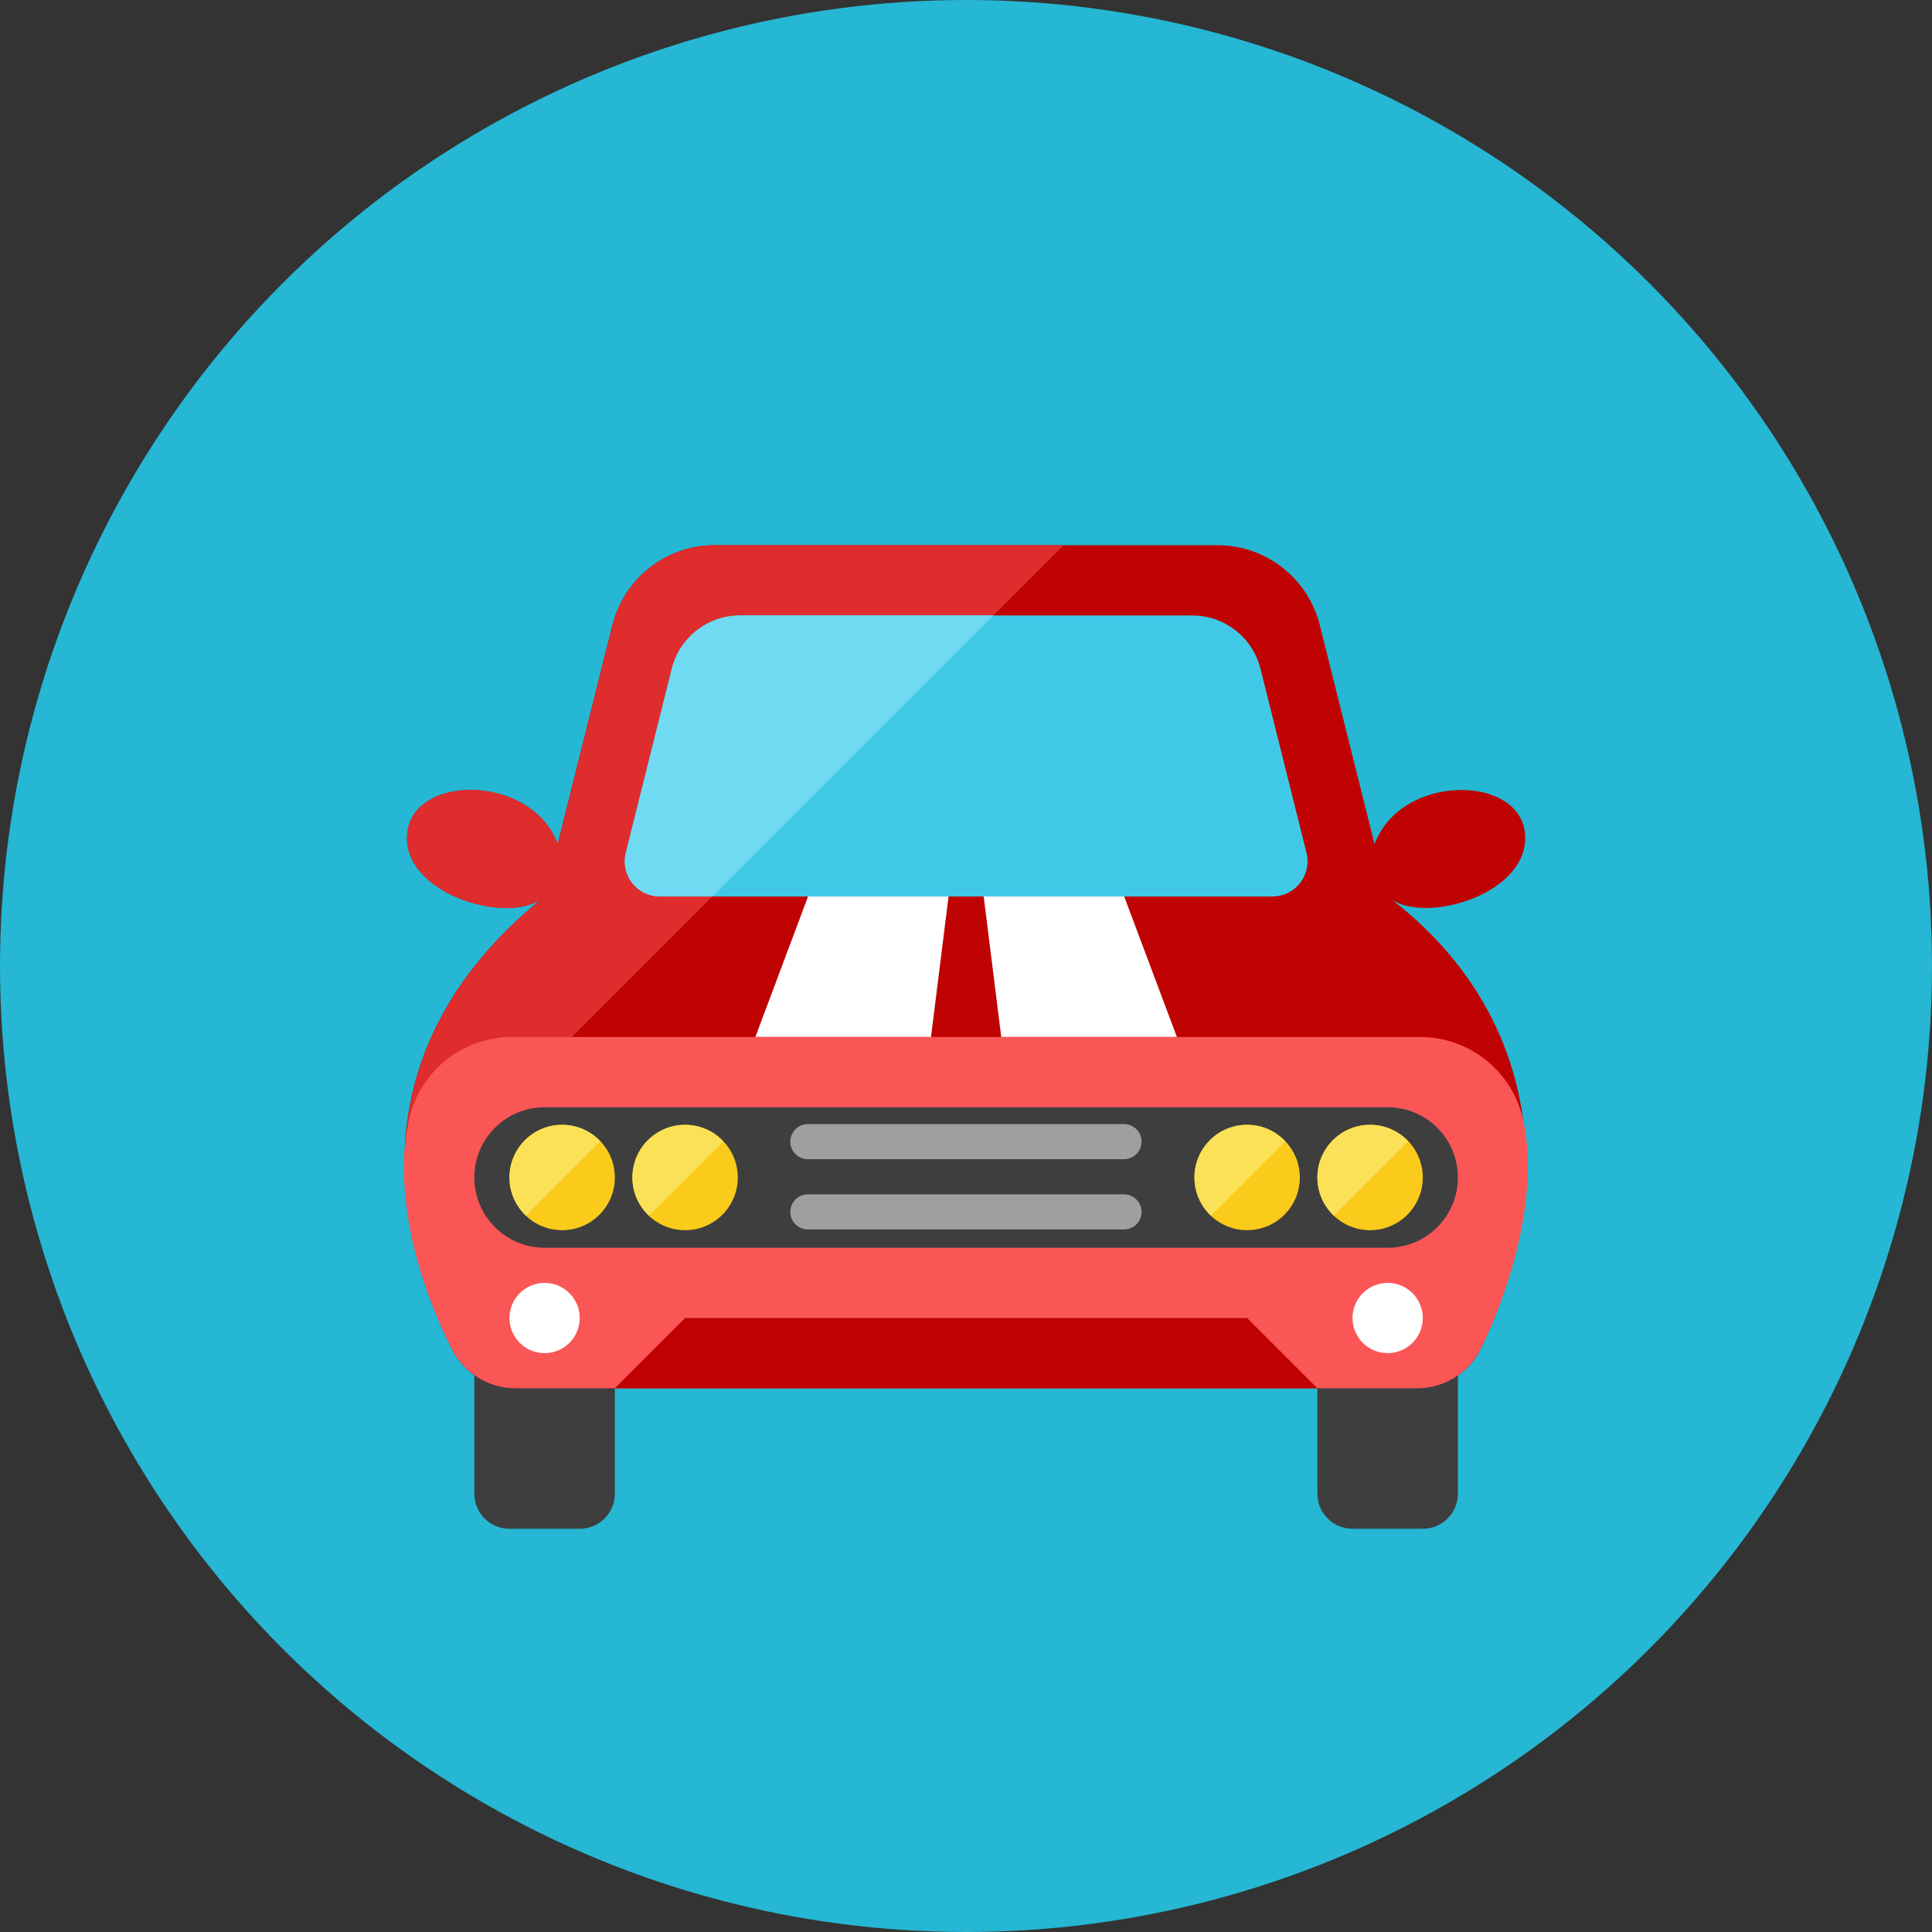 <?xml version="1.0" encoding="iso-8859-1"?>
<!-- Generator: Adobe Illustrator 17.1.0, SVG Export Plug-In . SVG Version: 6.00 Build 0)  -->
<!DOCTYPE svg PUBLIC "-//W3C//DTD SVG 1.0//EN" "http://www.w3.org/TR/2001/REC-SVG-20010904/DTD/svg10.dtd">
<svg version="1.0" xmlns="http://www.w3.org/2000/svg" xmlns:xlink="http://www.w3.org/1999/xlink" x="0px" y="0px" width="110px"
	 height="110px" viewBox="0 0 110 110" style="enable-background:new 0 0 110 110;" xml:space="preserve">
<rect x="0" y="0" width="110" height="110" fill="#333333" stroke="none"/>
<g id="Artboard">
</g>
<g id="Multicolor">
	<circle style="fill:#25B7D3;" cx="55" cy="55" r="55"/>
	<g>
		<g>
			<path style="fill:#BF0302;" d="M79.007,51.042c1.833,1.667,7.833,0,7.833-3.333c0-3.638-7.062-3.763-8.578,0.355l-3.119-12.477
				c-0.668-2.671-3.068-4.545-5.821-4.545H40.692c-2.753,0-5.153,1.874-5.821,4.545l-3.119,12.477
				c-1.509-4.1-8.578-4.011-8.578-0.355c0,3.333,6,5,7.833,3.333c-8.728,6.982-9.997,16.229-5.269,25.774
				c0.675,1.362,2.068,2.226,3.587,2.226h51.377c1.518,0,2.925-0.85,3.584-2.218C89.257,66.5,86.882,56.959,79.007,51.042z"/>
		</g>
		<g>
			<path style="fill:#DF2C2C;" d="M40.692,31.042c-2.753,0-5.153,1.874-5.821,4.545l-3.119,12.477
				c-1.509-4.1-8.578-4.011-8.578-0.355c0,3.333,6,5,7.833,3.333c-6.134,4.907-8.57,10.935-7.843,17.396L60.56,31.042H40.692z"/>
		</g>
		<g>
			<path style="fill:#40C9E7;" d="M37.569,51.042c-0.616,0-1.197-0.284-1.576-0.769c-0.379-0.485-0.513-1.118-0.364-1.716
				l2.621-10.485c0.445-1.781,2.045-3.03,3.881-3.03h25.754c1.835,0,3.435,1.249,3.881,3.03l2.621,10.485
				c0.149,0.597,0.015,1.23-0.364,1.716s-0.961,0.769-1.576,0.769H37.569z"/>
		</g>
		<g>
			<polygon style="fill:#FFFFFF;" points="46.007,51.042 43.007,59.042 53.007,59.042 54.007,51.042 			"/>
		</g>
		<g>
			<polygon style="fill:#FFFFFF;" points="64.007,51.042 67.007,59.042 57.007,59.042 56.007,51.042 			"/>
		</g>
		<g>
			<path style="fill:#6FDAF1;" d="M38.25,38.072l-2.621,10.485c-0.149,0.597-0.015,1.23,0.364,1.716
				c0.379,0.485,0.961,0.769,1.576,0.769h2.991l16-16H42.13C40.295,35.042,38.695,36.291,38.25,38.072z"/>
		</g>
		<g>
			<path style="fill:#3E3E3F;" d="M35.007,85.042c0,1.105-0.895,2-2,2h-4c-1.105,0-2-0.895-2-2v-7h8V85.042z"/>
		</g>
		<g>
			<path style="fill:#3E3E3F;" d="M83.007,85.042c0,1.105-0.895,2-2,2h-4c-1.105,0-2-0.895-2-2v-7h8V85.042z"/>
		</g>
		<g>
			<path style="fill:#FA5655;" d="M29.326,79.042c-1.52,0-2.892-0.874-3.587-2.226c-1.88-3.653-3.429-8.868-2.419-13.177
				c0.634-2.705,3.057-4.598,5.835-4.598h51.702c2.768,0,5.181,1.894,5.832,4.583c0.971,4.01-0.54,9.46-2.402,13.199
				c-0.677,1.359-2.066,2.218-3.584,2.218H29.326z"/>
		</g>
		<g>
			<path style="fill:#3E3E3F;" d="M27.007,67.042c0,2.209,1.791,4,4,4h48c2.209,0,4-1.791,4-4s-1.791-4-4-4h-48
				C28.798,63.042,27.007,64.833,27.007,67.042z"/>
		</g>
		<g>
			<circle style="fill:#FACB1B;" cx="32.007" cy="67.042" r="3"/>
		</g>
		<g>
			<circle style="fill:#FACB1B;" cx="39.007" cy="67.042" r="3"/>
		</g>
		<g>
			<circle style="fill:#FACB1B;" cx="71.007" cy="67.042" r="3"/>
		</g>
		<g>
			<circle style="fill:#FACB1B;" cx="78.007" cy="67.042" r="3"/>
		</g>
		<g>
			<circle style="fill:#FFFFFF;" cx="31.007" cy="75.042" r="2"/>
		</g>
		<g>
			<circle style="fill:#FFFFFF;" cx="79.007" cy="75.042" r="2"/>
		</g>
		<g>
			<polygon style="fill:#BF0302;" points="35.007,79.042 39.007,75.042 71.007,75.042 75.007,79.042 			"/>
		</g>
		<g>
			<path style="fill:#FBE158;" d="M32.007,64.042c-1.657,0-3,1.343-3,3c0,0.857,0.364,1.625,0.94,2.172l4.232-4.232
				C33.633,64.406,32.865,64.042,32.007,64.042z"/>
		</g>
		<g>
			<path style="fill:#FBE158;" d="M39.007,64.042c-1.657,0-3,1.343-3,3c0,0.857,0.364,1.625,0.94,2.172l4.232-4.232
				C40.633,64.406,39.865,64.042,39.007,64.042z"/>
		</g>
		<g>
			<path style="fill:#FBE158;" d="M71.007,64.042c-1.657,0-3,1.343-3,3c0,0.857,0.364,1.625,0.94,2.172l4.232-4.232
				C72.633,64.406,71.865,64.042,71.007,64.042z"/>
		</g>
		<g>
			<path style="fill:#FBE158;" d="M78.007,64.042c-1.657,0-3,1.343-3,3c0,0.857,0.364,1.625,0.94,2.172l4.232-4.232
				C79.633,64.406,78.865,64.042,78.007,64.042z"/>
		</g>
		<g>
			<path style="fill:#9E9FA0;" d="M64.996,65c0,0.552-0.448,1-1,1h-18c-0.552,0-1-0.448-1-1s0.448-1,1-1h18
				C64.548,64,64.996,64.448,64.996,65z"/>
		</g>
		<g>
			<path style="fill:#9E9FA0;" d="M64.996,69c0,0.552-0.448,1-1,1h-18c-0.552,0-1-0.448-1-1s0.448-1,1-1h18
				C64.548,68,64.996,68.448,64.996,69z"/>
		</g>
	</g>
</g>
</svg>
